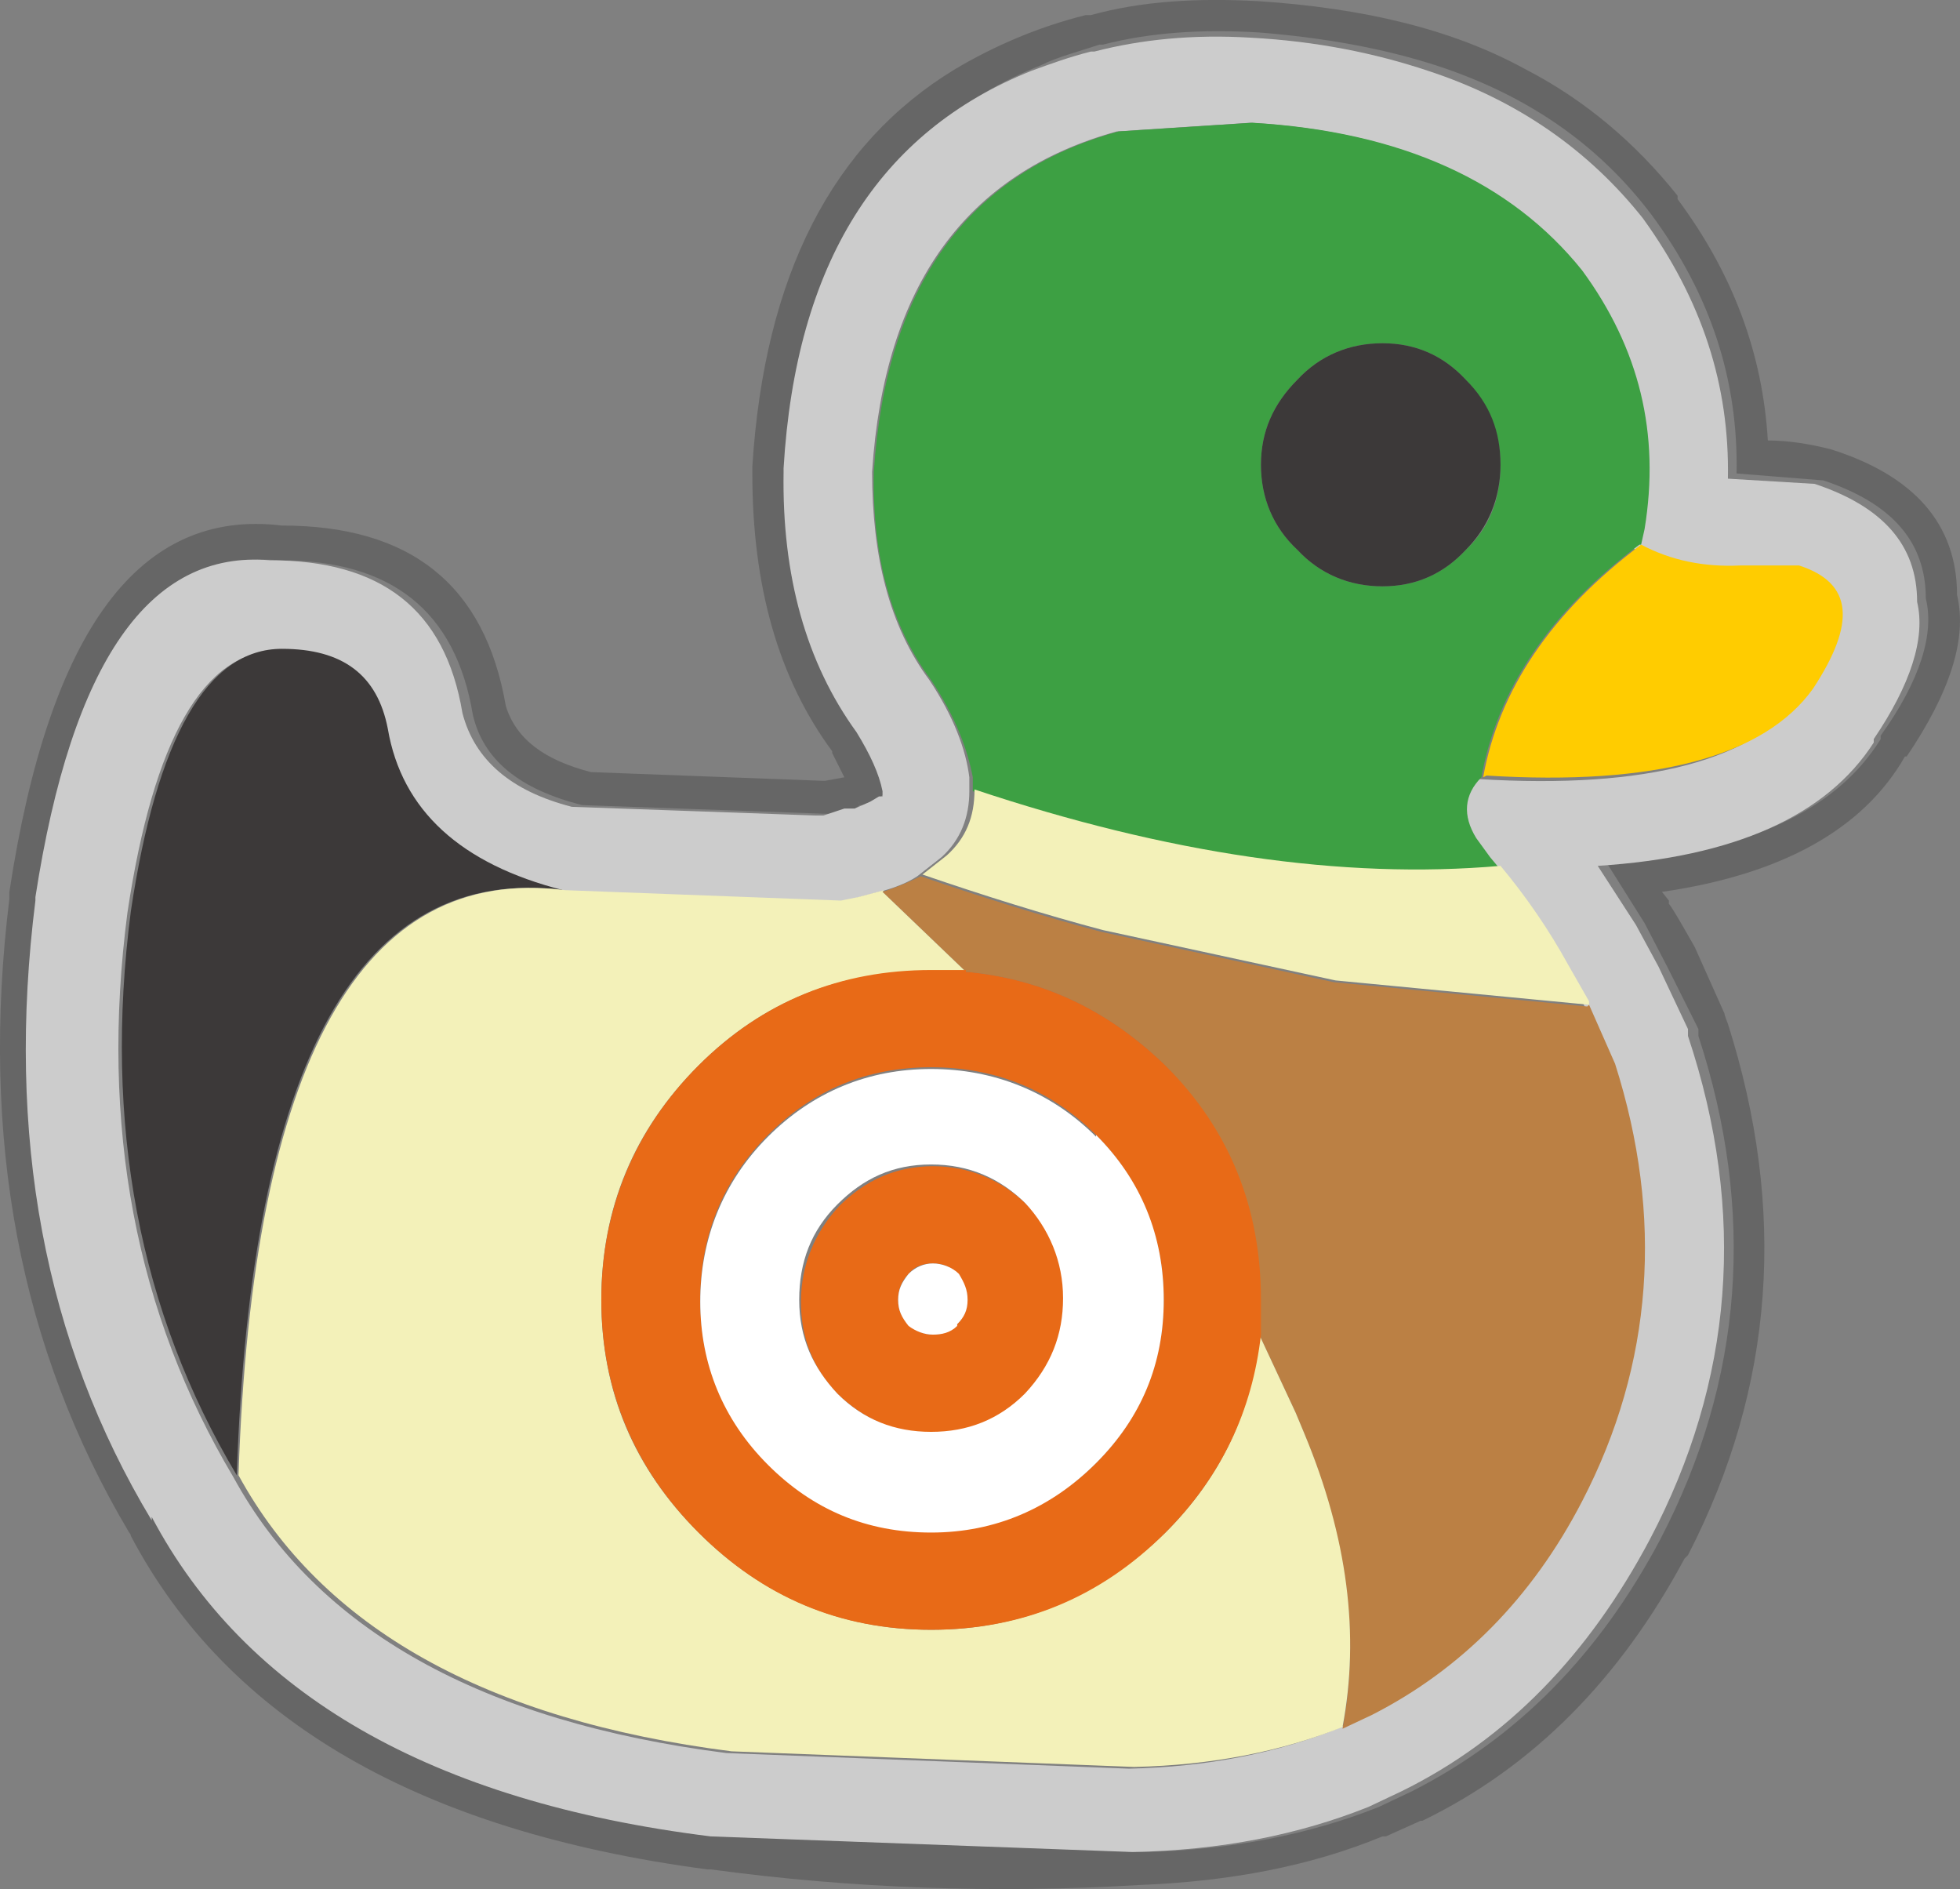 <?xml version="1.0" encoding="UTF-8"?><svg id="Calque_2" xmlns="http://www.w3.org/2000/svg" viewBox="0 0 112.91 108.81"><rect x="0" y="0" width="112.91" height="108.81" fill="#808080" stroke="none"/><g id="Calque_1-2"><path d="M62.64.87h.2c2.9-.8,6.1-1,9.7-.8,6,.4,11.1,1.6,15.3,3.9,3.5,1.8,6.4,4.3,8.8,7.3h0v.2c3.2,4.3,4.9,8.9,5.2,13.9,1.2,0,2.4.2,3.6.5h0c4.8,1.5,7.3,4.3,7.3,8.4.6,2.5-.4,5.6-2.9,9.3h-.1c-2.4,4.2-7.1,6.8-14,7.8l.4.5v.2c.1,0,1.5,2.5,1.5,2.5h0l1.7,3.8h0c0,.1.2.6.2.6,3.4,10.7,2.7,20.9-2.3,30.6l-.2.2c-3.7,6.9-8.7,12-15.1,15.1h.1-.2l-2,.9h-.2c-4.1,1.7-8.8,2.6-14,2.8h0c-8.3.5-16.6.2-24.7-.9h-.2c-16.6-2.2-27.6-8.6-33.2-19.2h0c0-.1-.1-.2-.1-.2C1.14,77.67-1.16,65.57.54,51.77h0v-.4c2.3-15.1,7.5-22.1,15.7-21.1,7.4,0,11.7,3.4,12.9,10.4h0c.6,1.9,2.2,3.1,4.9,3.8l13.3.5h.2l1.1-.2-.7-1.4h0v-.1c-3.1-4.2-4.6-9.5-4.6-16h0v-.4h0c.7-11,4.6-18.6,11.7-22.9,2.2-1.3,4.7-2.4,7.5-3.1M49.24,46.57l-1.2.3h-.5l-14-.5c-3.6-.9-5.7-2.6-6.3-5.2h0c-1-6-4.7-8.9-11.1-8.9h0c-7-.6-11.5,5.8-13.5,19.4v.2c-1.7,13.5.5,25.4,6.8,35.7v-.2c5.3,10.2,16,16.4,32.1,18.4h0l24.3.9c5-.1,9.6-1,13.6-2.6l1.9-.9h0c6.1-3.1,10.8-7.9,14.3-14.5,4.8-9.2,5.5-18.9,2.2-29v-.4l-1.8-3.6h0l-1.3-2.5h0l-2.2-3.5c7.9-.5,13.2-2.9,15.8-7.1v-.2c2.3-3.2,3.1-5.9,2.6-7.9,0-3.3-2-5.5-5.9-6.8h0l-5-.4c.1-5.4-1.5-10.3-4.9-14.9h0c-3.1-4.1-7.2-6.9-12.4-8.6-3.1-1-6.5-1.6-10.2-1.9-3.3-.2-6.3,0-9,.7h-.2c-1.2.4-2.4.7-3.4,1.2-8.8,3.5-13.6,11.2-14.3,22.9v.2c0,6,1.3,11,4.2,14.9h0c.8,1.3,1.2,2.4,1.5,3.4h0v.2h0v.1h-.2c0,.1-.5.5-.5.5l-.9.4h-.2l-.2-.4v-.5h0c0,.3,0,.6.2.9" fill="#666"/><path d="M49.24,46.57h0l.9-.4.5-.3h.2v-.1h0v-.2h0c-.2-1-.7-2.1-1.5-3.4h0c-2.9-4-4.3-9-4.2-15v-.2c.7-11.8,5.5-19.4,14.3-22.9,1.1-.4,2.2-.8,3.4-1.1h.2c2.7-.7,5.7-1,9-.8,3.8.2,7.2.9,10.2,1.9,5.2,1.7,9.3,4.6,12.4,8.5h0c3.4,4.7,5,9.6,4.9,15l5,.3h0c3.9,1.3,5.9,3.5,5.9,6.8.5,2.1-.4,4.8-2.5,7.9v.2c-2.7,4.2-8,6.6-15.9,7.1l2.2,3.4h0l1.3,2.4h0l1.7,3.6v.4c3.4,10.2,2.6,19.9-2.2,29-3.5,6.6-8.2,11.5-14.3,14.5h0l-1.9.9c-4,1.6-8.5,2.5-13.6,2.6l-24.3-.9h0c-16.1-2-26.8-8.2-32.2-18.4v.2C2.54,77.27.34,65.37,2.04,51.87v-.2c2.1-13.6,6.6-20,13.5-19.4h0c6.4,0,10.1,2.8,11.1,8.8h0c.7,2.7,2.8,4.5,6.3,5.4l14,.5h.5l1.2-.4M94.44,31.37l.2-.9c.9-5.5-.3-10.4-3.6-14.9-4.1-5.1-10.4-8-19-8.5l-7.7.5c-8.7,2.4-13.4,8.9-14.1,19.6,0,4.9,1,8.9,3.3,12,1.4,2.1,2.1,4,2.3,5.6v.8c0,1.5-.5,2.8-1.6,3.8l-1.4,1.1c-.6.4-1.4.7-2.2.9l-1.5.4-1,.2-15.9-.6c-5.9-1.5-9.3-4.6-10.1-9.3-.6-3.2-2.6-4.7-6.1-4.6-4.3,0-7.2,5.1-8.7,15.1-1.6,12.3.5,23.1,6.1,32.5,4.8,8.8,14.3,14.1,28.4,15.9l23.2.9c4.5-.1,8.5-.9,12-2.3l1.7-.8c5.1-2.6,9.2-6.7,12.1-12.3,4.1-8,4.8-16.4,1.9-25.2l-1.5-3.4-1.2-2.1c-1.2-2-2.5-3.9-3.9-5.7l-.5-.6-.8-1.1c-.8-1.3-.7-2.5.3-3.5,9.8.6,16.1-1.1,18.8-5,2.6-3.8,2.3-6.2-.8-7.1h-2.9c0-.1-.5,0-.5,0-2.1,0-3.9-.3-5.7-1.2" fill="#ccc"/><path d="M94.44,31.37c-5.2,3.9-8.2,8.4-9.1,13.4h0c-1,1-1.1,2.2-.3,3.5l.8,1.1.5.6c-9.1.8-19.2-.6-30.3-4.4v-.8c-.3-1.6-1-3.5-2.4-5.6-2.3-3.1-3.4-7.1-3.3-12,.7-10.7,5.4-17.2,14.1-19.6l7.7-.5c8.6.5,14.9,3.4,19,8.5,3.3,4.5,4.5,9.4,3.6,14.9l-.2.9M84.44,21.87c-1.3-1.4-2.9-2.1-4.8-2.1s-3.6.7-4.9,2.1c-1.4,1.4-2.1,3-2.1,4.9s.7,3.6,2.1,4.9c1.3,1.4,3,2.1,4.9,2.1s3.5-.7,4.8-2.1c1.4-1.3,2-3,2-4.9s-.7-3.5-2-4.9" fill="#3da043"/><path d="M84.44,21.87c1.4,1.4,2,3,2,4.9s-.7,3.6-2,4.9c-1.3,1.4-2.9,2.1-4.8,2.1s-3.6-.7-4.9-2.1c-1.4-1.3-2.1-3-2.1-4.9s.7-3.5,2.1-4.9c1.3-1.4,3-2.1,4.9-2.1s3.5.7,4.8,2.1M13.64,84.97c-5.6-9.4-7.7-20.2-6.1-32.5,1.5-10,4.4-15.1,8.7-15.1,3.5,0,5.5,1.5,6.1,4.6.8,4.7,4.2,7.8,10.1,9.3-11.7-1.5-18,9.8-18.8,33.7" fill="#3c3939"/><path d="M85.44,44.77h0c.9-5,3.9-9.5,9.1-13.4,1.7.9,3.6,1.3,5.7,1.2h3.4c3.1,1,3.3,3.3.8,7.1-2.8,3.9-9.1,5.6-18.8,5" fill="#fc0"/><path d="M91.54,57.87l1.5,3.4c2.8,8.8,2.2,17.3-1.9,25.2-2.9,5.6-7,9.7-12.1,12.3l-1.7.8c1-5.3.3-10.9-2.2-17l-.5-1.2h0l-2.1-4.5v-2c0-5.3-1.8-9.8-5.4-13.5-3.3-3.2-7.1-5-11.5-5.4l-4.8-4.6c.9-.3,1.6-.6,2.2-.9,3.5,1.2,7,2.3,10.4,3.2l13.4,2.9,14.6,1.4" fill="#bb8044"/><path d="M91.54,57.87l-14.6-1.4-13.4-2.9c-3.4-.9-6.9-2-10.4-3.2l1.4-1.1c1.1-1,1.6-2.2,1.6-3.8,11.1,3.7,21.2,5.2,30.3,4.4,1.5,1.8,2.8,3.7,3.9,5.7l1.2,2.1M50.84,51.37l4.8,4.6h-2c-5.2-.1-9.7,1.7-13.4,5.4-3.7,3.7-5.6,8.2-5.6,13.5s1.9,9.7,5.6,13.4c3.7,3.7,8.2,5.6,13.4,5.6s9.7-1.9,13.5-5.6c3.2-3.2,5-7,5.4-11.4l2.1,4.5.5,1.2h0c2.5,6,3.2,11.6,2.2,16.9-3.5,1.4-7.5,2.2-12,2.3l-23.2-.9c-14.1-1.8-23.6-7.1-28.4-15.9.8-23.9,7.1-35.2,18.8-33.7l15.9.6,1-.2,1.5-.4" fill="#f3f1b9"/><path d="M55.64,55.97c4.4.4,8.2,2.2,11.5,5.4,3.7,3.7,5.5,8.2,5.5,13.5v2c-.5,4.4-2.3,8.2-5.5,11.4-3.7,3.7-8.2,5.6-13.5,5.6s-9.7-1.9-13.4-5.6c-3.7-3.7-5.6-8.2-5.6-13.4s1.9-9.8,5.6-13.5c3.7-3.7,8.2-5.5,13.4-5.5h2M63.14,65.37c-2.6-2.6-5.8-3.9-9.5-3.9s-6.8,1.3-9.4,3.9c-2.6,2.6-3.9,5.8-3.9,9.5s1.3,6.8,3.9,9.4c2.6,2.6,5.8,3.9,9.4,3.9s6.9-1.3,9.5-3.9h0c2.6-2.6,3.9-5.8,3.9-9.4s-1.3-6.9-3.9-9.5M59.14,69.37c1.5,1.5,2.2,3.3,2.2,5.5s-.7,3.9-2.2,5.4h0c-1.5,1.6-3.3,2.3-5.4,2.3s-3.9-.8-5.4-2.2c-1.5-1.5-2.2-3.3-2.2-5.4s.8-4,2.2-5.5c1.5-1.5,3.3-2.3,5.4-2.3s4,.8,5.5,2.3M55.14,76.27c.4-.4.6-.9.6-1.4s-.2-1-.5-1.4h0c-.4-.5-.9-.7-1.5-.7s-1.1.2-1.4.6c-.4.4-.6.9-.6,1.5s.2,1,.6,1.4h0c.4.4.9.6,1.4.6s1-.2,1.4-.5h0" fill="#e86a17"/><path d="M55.14,76.27h0v.1c-.4.4-.9.5-1.4.5s-1-.2-1.4-.5h0c-.4-.5-.6-.9-.6-1.5s.2-1,.6-1.5c.4-.4.9-.6,1.4-.6s1.1.2,1.5.6h0c.3.5.5.9.5,1.5s-.2,1-.6,1.4M63.14,65.37c2.6,2.6,3.9,5.8,3.9,9.5s-1.3,6.8-3.9,9.4h0c-2.6,2.6-5.8,4-9.5,4s-6.8-1.3-9.4-3.9c-2.6-2.6-3.9-5.8-3.9-9.4s1.3-6.9,3.9-9.5c2.6-2.6,5.8-3.9,9.4-3.9s6.9,1.3,9.5,3.9M59.14,69.37c-1.5-1.5-3.3-2.3-5.5-2.3s-3.9.8-5.4,2.3-2.2,3.3-2.2,5.5.8,3.9,2.2,5.4c1.5,1.5,3.3,2.2,5.4,2.2s3.9-.7,5.4-2.2h0c1.5-1.6,2.2-3.4,2.2-5.5s-.8-4-2.2-5.5" fill="#fff"/><path d="M74.64,81.37h0l.5,1.1h0l-.5-1.1" fill="#e0dea2"/></g></svg>
